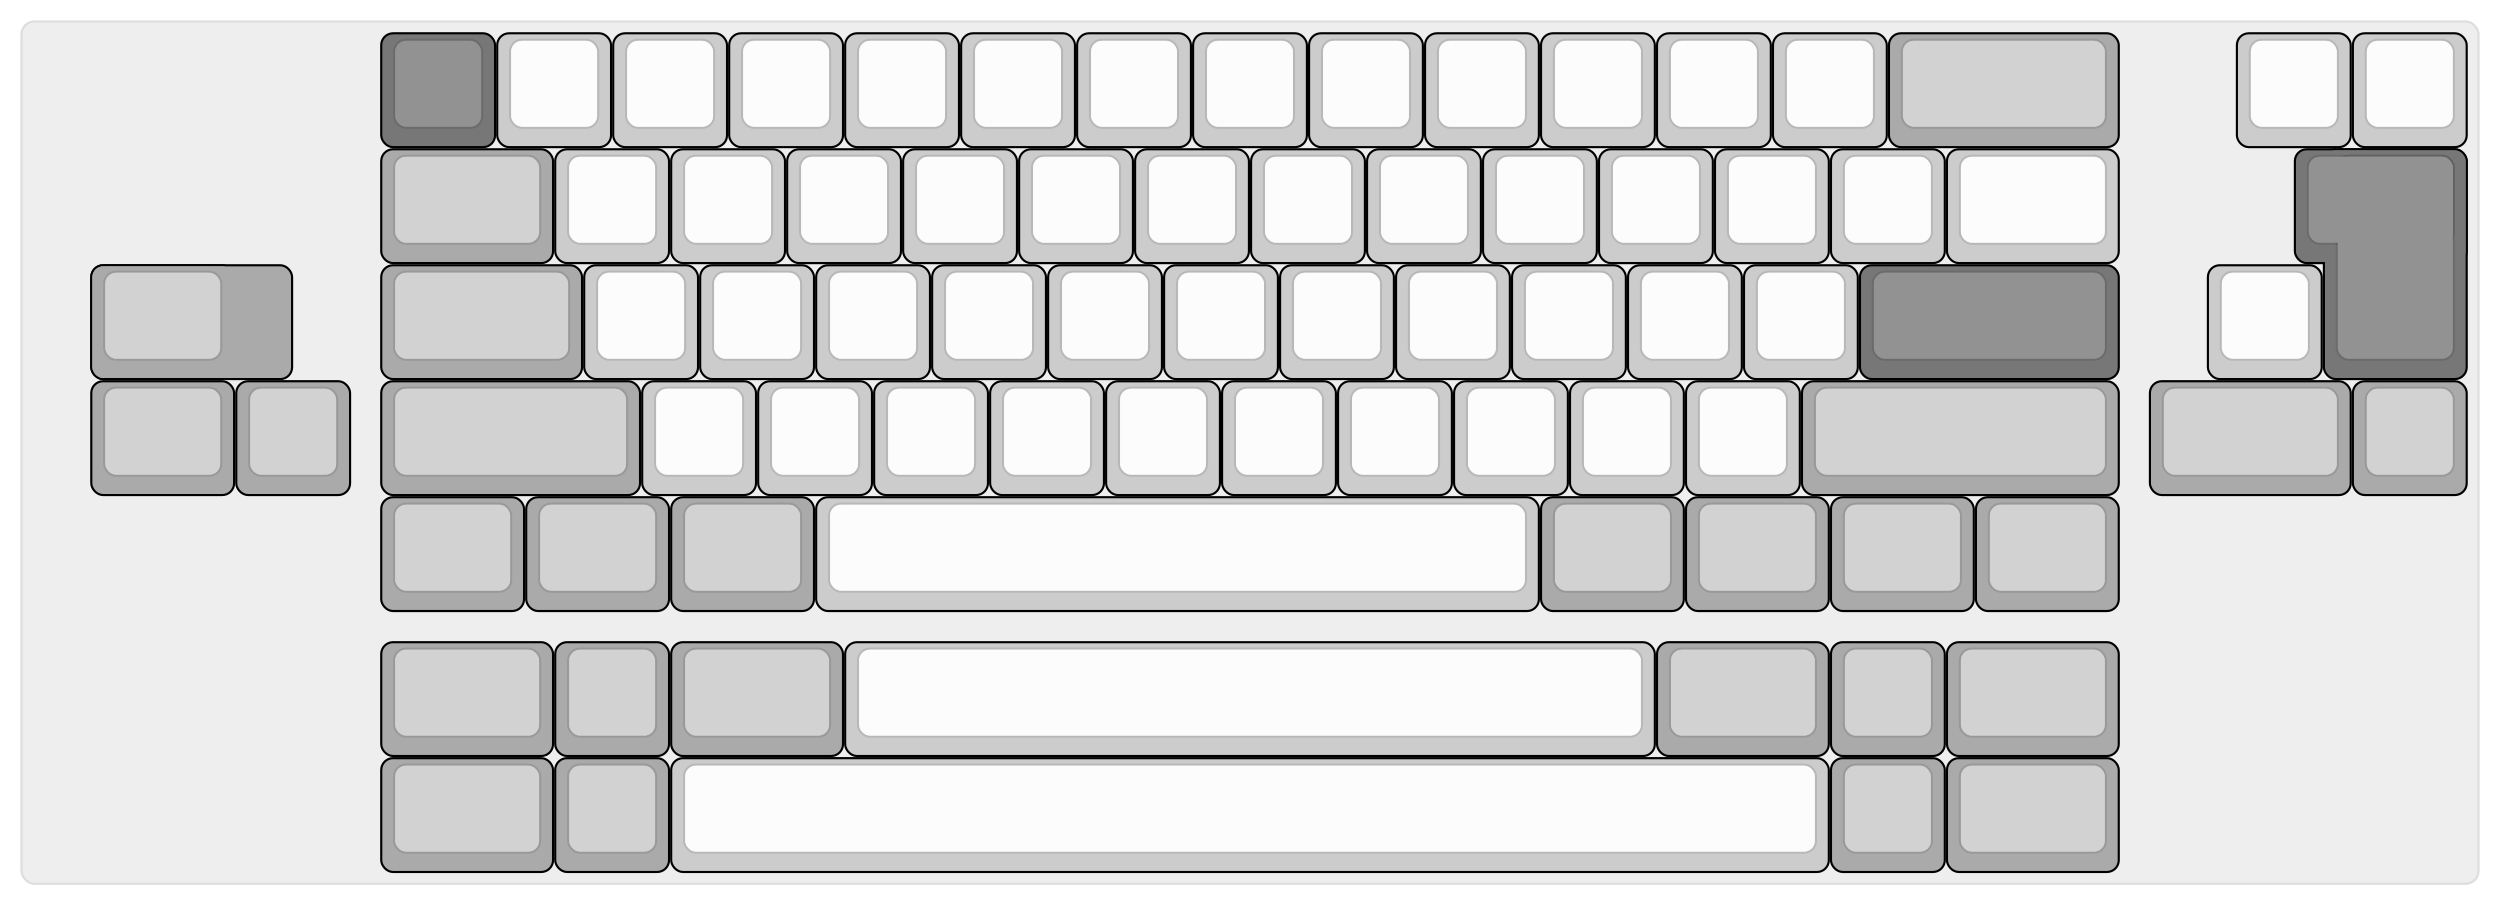
  <svg width='1164px'
       height='421.5px'
       viewBox='0 0 1164 421.5'
       xmlns='http://www.w3.org/2000/svg'
       xmlns:xlink="http://www.w3.org/1999/xlink">

    <style type='text/css'>
    .keycap .border { stroke: black; stroke-width: 2; }
    .keycap .inner.border { stroke: rgba(0,0,0,.1); }
    </style>
    <defs>
      <linearGradient id="DCS">
        <stop offset="0%" stop-color="black" stop-opacity="0"/>
        <stop offset="40%" stop-color="black" stop-opacity="0.1"/>
        <stop offset="60%" stop-color="black" stop-opacity="0.1"/>
        <stop offset="100%" stop-color="black" stop-opacity="0"/>
      </linearGradient>
      <linearGradient id="SPACE" x1="0%" x2="0%" y1="0%" y2="100%">
        <stop offset="0%" stop-color="black" stop-opacity="0.1"/>
        <stop offset="20%" stop-color="black" stop-opacity="0.0"/>
        <stop offset="40%" stop-color="black" stop-opacity="0.0"/>
        <stop offset="100%" stop-color="black" stop-opacity="0.1"/>
      </linearGradient>
      <radialGradient id="DSA">
        <stop offset="0%" stop-color="black" stop-opacity="0.1"/>
        <stop offset="10%" stop-color="black" stop-opacity="0.1"/>
        <stop offset="100%" stop-color="black" stop-opacity="0"/>
      </radialGradient>
      <radialGradient id="SA" xlink:href="#DSA" />
    </defs>

    <g transform='translate(10,10)'>
      <rect width="1144" height="401.5"
            stroke="#ddd" stroke-width="1" fill="#eeeeee" rx="6"/>
      <g transform='translate(5,5)'>
        
  <g class='  keycap'
  >

  
    <!-- Outer Border -->
    <rect x="163" y="1"
          width="52" height="52"
          rx="5" fill="#777777" class="outer border"/>
    
    <!-- Outer Fill -->
    <rect x="163" y="1"
          width="52" height="52"
          rx="5" fill="#777777"/>
    

    
      <!-- Inner Border -->
      <rect x="169" y="4"
            width="40" height="40"
            rx="5" fill="#929292" class="inner border"/>
      
      <!-- Inner Fill -->
      <rect x="169" y="4"
            width="40" height="40"
            rx="5" fill="#929292"/>
      
      

     
   
  </g>

  <g class='  keycap'
  >

  
    <!-- Outer Border -->
    <rect x="217" y="1"
          width="52" height="52"
          rx="5" fill="#cccccc" class="outer border"/>
    
    <!-- Outer Fill -->
    <rect x="217" y="1"
          width="52" height="52"
          rx="5" fill="#cccccc"/>
    

    
      <!-- Inner Border -->
      <rect x="223" y="4"
            width="40" height="40"
            rx="5" fill="#fcfcfc" class="inner border"/>
      
      <!-- Inner Fill -->
      <rect x="223" y="4"
            width="40" height="40"
            rx="5" fill="#fcfcfc"/>
      
      

     
   
  </g>

  <g class='  keycap'
  >

  
    <!-- Outer Border -->
    <rect x="271" y="1"
          width="52" height="52"
          rx="5" fill="#cccccc" class="outer border"/>
    
    <!-- Outer Fill -->
    <rect x="271" y="1"
          width="52" height="52"
          rx="5" fill="#cccccc"/>
    

    
      <!-- Inner Border -->
      <rect x="277" y="4"
            width="40" height="40"
            rx="5" fill="#fcfcfc" class="inner border"/>
      
      <!-- Inner Fill -->
      <rect x="277" y="4"
            width="40" height="40"
            rx="5" fill="#fcfcfc"/>
      
      

     
   
  </g>

  <g class='  keycap'
  >

  
    <!-- Outer Border -->
    <rect x="325" y="1"
          width="52" height="52"
          rx="5" fill="#cccccc" class="outer border"/>
    
    <!-- Outer Fill -->
    <rect x="325" y="1"
          width="52" height="52"
          rx="5" fill="#cccccc"/>
    

    
      <!-- Inner Border -->
      <rect x="331" y="4"
            width="40" height="40"
            rx="5" fill="#fcfcfc" class="inner border"/>
      
      <!-- Inner Fill -->
      <rect x="331" y="4"
            width="40" height="40"
            rx="5" fill="#fcfcfc"/>
      
      

     
   
  </g>

  <g class='  keycap'
  >

  
    <!-- Outer Border -->
    <rect x="379" y="1"
          width="52" height="52"
          rx="5" fill="#cccccc" class="outer border"/>
    
    <!-- Outer Fill -->
    <rect x="379" y="1"
          width="52" height="52"
          rx="5" fill="#cccccc"/>
    

    
      <!-- Inner Border -->
      <rect x="385" y="4"
            width="40" height="40"
            rx="5" fill="#fcfcfc" class="inner border"/>
      
      <!-- Inner Fill -->
      <rect x="385" y="4"
            width="40" height="40"
            rx="5" fill="#fcfcfc"/>
      
      

     
   
  </g>

  <g class='  keycap'
  >

  
    <!-- Outer Border -->
    <rect x="433" y="1"
          width="52" height="52"
          rx="5" fill="#cccccc" class="outer border"/>
    
    <!-- Outer Fill -->
    <rect x="433" y="1"
          width="52" height="52"
          rx="5" fill="#cccccc"/>
    

    
      <!-- Inner Border -->
      <rect x="439" y="4"
            width="40" height="40"
            rx="5" fill="#fcfcfc" class="inner border"/>
      
      <!-- Inner Fill -->
      <rect x="439" y="4"
            width="40" height="40"
            rx="5" fill="#fcfcfc"/>
      
      

     
   
  </g>

  <g class='  keycap'
  >

  
    <!-- Outer Border -->
    <rect x="487" y="1"
          width="52" height="52"
          rx="5" fill="#cccccc" class="outer border"/>
    
    <!-- Outer Fill -->
    <rect x="487" y="1"
          width="52" height="52"
          rx="5" fill="#cccccc"/>
    

    
      <!-- Inner Border -->
      <rect x="493" y="4"
            width="40" height="40"
            rx="5" fill="#fcfcfc" class="inner border"/>
      
      <!-- Inner Fill -->
      <rect x="493" y="4"
            width="40" height="40"
            rx="5" fill="#fcfcfc"/>
      
      

     
   
  </g>

  <g class='  keycap'
  >

  
    <!-- Outer Border -->
    <rect x="541" y="1"
          width="52" height="52"
          rx="5" fill="#cccccc" class="outer border"/>
    
    <!-- Outer Fill -->
    <rect x="541" y="1"
          width="52" height="52"
          rx="5" fill="#cccccc"/>
    

    
      <!-- Inner Border -->
      <rect x="547" y="4"
            width="40" height="40"
            rx="5" fill="#fcfcfc" class="inner border"/>
      
      <!-- Inner Fill -->
      <rect x="547" y="4"
            width="40" height="40"
            rx="5" fill="#fcfcfc"/>
      
      

     
   
  </g>

  <g class='  keycap'
  >

  
    <!-- Outer Border -->
    <rect x="595" y="1"
          width="52" height="52"
          rx="5" fill="#cccccc" class="outer border"/>
    
    <!-- Outer Fill -->
    <rect x="595" y="1"
          width="52" height="52"
          rx="5" fill="#cccccc"/>
    

    
      <!-- Inner Border -->
      <rect x="601" y="4"
            width="40" height="40"
            rx="5" fill="#fcfcfc" class="inner border"/>
      
      <!-- Inner Fill -->
      <rect x="601" y="4"
            width="40" height="40"
            rx="5" fill="#fcfcfc"/>
      
      

     
   
  </g>

  <g class='  keycap'
  >

  
    <!-- Outer Border -->
    <rect x="649" y="1"
          width="52" height="52"
          rx="5" fill="#cccccc" class="outer border"/>
    
    <!-- Outer Fill -->
    <rect x="649" y="1"
          width="52" height="52"
          rx="5" fill="#cccccc"/>
    

    
      <!-- Inner Border -->
      <rect x="655" y="4"
            width="40" height="40"
            rx="5" fill="#fcfcfc" class="inner border"/>
      
      <!-- Inner Fill -->
      <rect x="655" y="4"
            width="40" height="40"
            rx="5" fill="#fcfcfc"/>
      
      

     
   
  </g>

  <g class='  keycap'
  >

  
    <!-- Outer Border -->
    <rect x="703" y="1"
          width="52" height="52"
          rx="5" fill="#cccccc" class="outer border"/>
    
    <!-- Outer Fill -->
    <rect x="703" y="1"
          width="52" height="52"
          rx="5" fill="#cccccc"/>
    

    
      <!-- Inner Border -->
      <rect x="709" y="4"
            width="40" height="40"
            rx="5" fill="#fcfcfc" class="inner border"/>
      
      <!-- Inner Fill -->
      <rect x="709" y="4"
            width="40" height="40"
            rx="5" fill="#fcfcfc"/>
      
      

     
   
  </g>

  <g class='  keycap'
  >

  
    <!-- Outer Border -->
    <rect x="757" y="1"
          width="52" height="52"
          rx="5" fill="#cccccc" class="outer border"/>
    
    <!-- Outer Fill -->
    <rect x="757" y="1"
          width="52" height="52"
          rx="5" fill="#cccccc"/>
    

    
      <!-- Inner Border -->
      <rect x="763" y="4"
            width="40" height="40"
            rx="5" fill="#fcfcfc" class="inner border"/>
      
      <!-- Inner Fill -->
      <rect x="763" y="4"
            width="40" height="40"
            rx="5" fill="#fcfcfc"/>
      
      

     
   
  </g>

  <g class='  keycap'
  >

  
    <!-- Outer Border -->
    <rect x="811" y="1"
          width="52" height="52"
          rx="5" fill="#cccccc" class="outer border"/>
    
    <!-- Outer Fill -->
    <rect x="811" y="1"
          width="52" height="52"
          rx="5" fill="#cccccc"/>
    

    
      <!-- Inner Border -->
      <rect x="817" y="4"
            width="40" height="40"
            rx="5" fill="#fcfcfc" class="inner border"/>
      
      <!-- Inner Fill -->
      <rect x="817" y="4"
            width="40" height="40"
            rx="5" fill="#fcfcfc"/>
      
      

     
   
  </g>

  <g class='  keycap'
  >

  
    <!-- Outer Border -->
    <rect x="865" y="1"
          width="106" height="52"
          rx="5" fill="#aaaaaa" class="outer border"/>
    
    <!-- Outer Fill -->
    <rect x="865" y="1"
          width="106" height="52"
          rx="5" fill="#aaaaaa"/>
    

    
      <!-- Inner Border -->
      <rect x="871" y="4"
            width="94" height="40"
            rx="5" fill="#d2d2d2" class="inner border"/>
      
      <!-- Inner Fill -->
      <rect x="871" y="4"
            width="94" height="40"
            rx="5" fill="#d2d2d2"/>
      
      

     
   
  </g>

  <g class='  keycap'
  >

  
    <!-- Outer Border -->
    <rect x="1027" y="1"
          width="52" height="52"
          rx="5" fill="#cccccc" class="outer border"/>
    
    <!-- Outer Fill -->
    <rect x="1027" y="1"
          width="52" height="52"
          rx="5" fill="#cccccc"/>
    

    
      <!-- Inner Border -->
      <rect x="1033" y="4"
            width="40" height="40"
            rx="5" fill="#fcfcfc" class="inner border"/>
      
      <!-- Inner Fill -->
      <rect x="1033" y="4"
            width="40" height="40"
            rx="5" fill="#fcfcfc"/>
      
      

     
   
  </g>

  <g class='  keycap'
  >

  
    <!-- Outer Border -->
    <rect x="1081" y="1"
          width="52" height="52"
          rx="5" fill="#cccccc" class="outer border"/>
    
    <!-- Outer Fill -->
    <rect x="1081" y="1"
          width="52" height="52"
          rx="5" fill="#cccccc"/>
    

    
      <!-- Inner Border -->
      <rect x="1087" y="4"
            width="40" height="40"
            rx="5" fill="#fcfcfc" class="inner border"/>
      
      <!-- Inner Fill -->
      <rect x="1087" y="4"
            width="40" height="40"
            rx="5" fill="#fcfcfc"/>
      
      

     
   
  </g>

  <g class='  keycap'
  >

  
    <!-- Outer Border -->
    <rect x="163" y="55"
          width="79" height="52"
          rx="5" fill="#aaaaaa" class="outer border"/>
    
    <!-- Outer Fill -->
    <rect x="163" y="55"
          width="79" height="52"
          rx="5" fill="#aaaaaa"/>
    

    
      <!-- Inner Border -->
      <rect x="169" y="58"
            width="67" height="40"
            rx="5" fill="#d2d2d2" class="inner border"/>
      
      <!-- Inner Fill -->
      <rect x="169" y="58"
            width="67" height="40"
            rx="5" fill="#d2d2d2"/>
      
      

     
   
  </g>

  <g class='  keycap'
  >

  
    <!-- Outer Border -->
    <rect x="244" y="55"
          width="52" height="52"
          rx="5" fill="#cccccc" class="outer border"/>
    
    <!-- Outer Fill -->
    <rect x="244" y="55"
          width="52" height="52"
          rx="5" fill="#cccccc"/>
    

    
      <!-- Inner Border -->
      <rect x="250" y="58"
            width="40" height="40"
            rx="5" fill="#fcfcfc" class="inner border"/>
      
      <!-- Inner Fill -->
      <rect x="250" y="58"
            width="40" height="40"
            rx="5" fill="#fcfcfc"/>
      
      

     
   
  </g>

  <g class='  keycap'
  >

  
    <!-- Outer Border -->
    <rect x="298" y="55"
          width="52" height="52"
          rx="5" fill="#cccccc" class="outer border"/>
    
    <!-- Outer Fill -->
    <rect x="298" y="55"
          width="52" height="52"
          rx="5" fill="#cccccc"/>
    

    
      <!-- Inner Border -->
      <rect x="304" y="58"
            width="40" height="40"
            rx="5" fill="#fcfcfc" class="inner border"/>
      
      <!-- Inner Fill -->
      <rect x="304" y="58"
            width="40" height="40"
            rx="5" fill="#fcfcfc"/>
      
      

     
   
  </g>

  <g class='  keycap'
  >

  
    <!-- Outer Border -->
    <rect x="352" y="55"
          width="52" height="52"
          rx="5" fill="#cccccc" class="outer border"/>
    
    <!-- Outer Fill -->
    <rect x="352" y="55"
          width="52" height="52"
          rx="5" fill="#cccccc"/>
    

    
      <!-- Inner Border -->
      <rect x="358" y="58"
            width="40" height="40"
            rx="5" fill="#fcfcfc" class="inner border"/>
      
      <!-- Inner Fill -->
      <rect x="358" y="58"
            width="40" height="40"
            rx="5" fill="#fcfcfc"/>
      
      

     
   
  </g>

  <g class='  keycap'
  >

  
    <!-- Outer Border -->
    <rect x="406" y="55"
          width="52" height="52"
          rx="5" fill="#cccccc" class="outer border"/>
    
    <!-- Outer Fill -->
    <rect x="406" y="55"
          width="52" height="52"
          rx="5" fill="#cccccc"/>
    

    
      <!-- Inner Border -->
      <rect x="412" y="58"
            width="40" height="40"
            rx="5" fill="#fcfcfc" class="inner border"/>
      
      <!-- Inner Fill -->
      <rect x="412" y="58"
            width="40" height="40"
            rx="5" fill="#fcfcfc"/>
      
      

     
   
  </g>

  <g class='  keycap'
  >

  
    <!-- Outer Border -->
    <rect x="460" y="55"
          width="52" height="52"
          rx="5" fill="#cccccc" class="outer border"/>
    
    <!-- Outer Fill -->
    <rect x="460" y="55"
          width="52" height="52"
          rx="5" fill="#cccccc"/>
    

    
      <!-- Inner Border -->
      <rect x="466" y="58"
            width="40" height="40"
            rx="5" fill="#fcfcfc" class="inner border"/>
      
      <!-- Inner Fill -->
      <rect x="466" y="58"
            width="40" height="40"
            rx="5" fill="#fcfcfc"/>
      
      

     
   
  </g>

  <g class='  keycap'
  >

  
    <!-- Outer Border -->
    <rect x="514" y="55"
          width="52" height="52"
          rx="5" fill="#cccccc" class="outer border"/>
    
    <!-- Outer Fill -->
    <rect x="514" y="55"
          width="52" height="52"
          rx="5" fill="#cccccc"/>
    

    
      <!-- Inner Border -->
      <rect x="520" y="58"
            width="40" height="40"
            rx="5" fill="#fcfcfc" class="inner border"/>
      
      <!-- Inner Fill -->
      <rect x="520" y="58"
            width="40" height="40"
            rx="5" fill="#fcfcfc"/>
      
      

     
   
  </g>

  <g class='  keycap'
  >

  
    <!-- Outer Border -->
    <rect x="568" y="55"
          width="52" height="52"
          rx="5" fill="#cccccc" class="outer border"/>
    
    <!-- Outer Fill -->
    <rect x="568" y="55"
          width="52" height="52"
          rx="5" fill="#cccccc"/>
    

    
      <!-- Inner Border -->
      <rect x="574" y="58"
            width="40" height="40"
            rx="5" fill="#fcfcfc" class="inner border"/>
      
      <!-- Inner Fill -->
      <rect x="574" y="58"
            width="40" height="40"
            rx="5" fill="#fcfcfc"/>
      
      

     
   
  </g>

  <g class='  keycap'
  >

  
    <!-- Outer Border -->
    <rect x="622" y="55"
          width="52" height="52"
          rx="5" fill="#cccccc" class="outer border"/>
    
    <!-- Outer Fill -->
    <rect x="622" y="55"
          width="52" height="52"
          rx="5" fill="#cccccc"/>
    

    
      <!-- Inner Border -->
      <rect x="628" y="58"
            width="40" height="40"
            rx="5" fill="#fcfcfc" class="inner border"/>
      
      <!-- Inner Fill -->
      <rect x="628" y="58"
            width="40" height="40"
            rx="5" fill="#fcfcfc"/>
      
      

     
   
  </g>

  <g class='  keycap'
  >

  
    <!-- Outer Border -->
    <rect x="676" y="55"
          width="52" height="52"
          rx="5" fill="#cccccc" class="outer border"/>
    
    <!-- Outer Fill -->
    <rect x="676" y="55"
          width="52" height="52"
          rx="5" fill="#cccccc"/>
    

    
      <!-- Inner Border -->
      <rect x="682" y="58"
            width="40" height="40"
            rx="5" fill="#fcfcfc" class="inner border"/>
      
      <!-- Inner Fill -->
      <rect x="682" y="58"
            width="40" height="40"
            rx="5" fill="#fcfcfc"/>
      
      

     
   
  </g>

  <g class='  keycap'
  >

  
    <!-- Outer Border -->
    <rect x="730" y="55"
          width="52" height="52"
          rx="5" fill="#cccccc" class="outer border"/>
    
    <!-- Outer Fill -->
    <rect x="730" y="55"
          width="52" height="52"
          rx="5" fill="#cccccc"/>
    

    
      <!-- Inner Border -->
      <rect x="736" y="58"
            width="40" height="40"
            rx="5" fill="#fcfcfc" class="inner border"/>
      
      <!-- Inner Fill -->
      <rect x="736" y="58"
            width="40" height="40"
            rx="5" fill="#fcfcfc"/>
      
      

     
   
  </g>

  <g class='  keycap'
  >

  
    <!-- Outer Border -->
    <rect x="784" y="55"
          width="52" height="52"
          rx="5" fill="#cccccc" class="outer border"/>
    
    <!-- Outer Fill -->
    <rect x="784" y="55"
          width="52" height="52"
          rx="5" fill="#cccccc"/>
    

    
      <!-- Inner Border -->
      <rect x="790" y="58"
            width="40" height="40"
            rx="5" fill="#fcfcfc" class="inner border"/>
      
      <!-- Inner Fill -->
      <rect x="790" y="58"
            width="40" height="40"
            rx="5" fill="#fcfcfc"/>
      
      

     
   
  </g>

  <g class='  keycap'
  >

  
    <!-- Outer Border -->
    <rect x="838" y="55"
          width="52" height="52"
          rx="5" fill="#cccccc" class="outer border"/>
    
    <!-- Outer Fill -->
    <rect x="838" y="55"
          width="52" height="52"
          rx="5" fill="#cccccc"/>
    

    
      <!-- Inner Border -->
      <rect x="844" y="58"
            width="40" height="40"
            rx="5" fill="#fcfcfc" class="inner border"/>
      
      <!-- Inner Fill -->
      <rect x="844" y="58"
            width="40" height="40"
            rx="5" fill="#fcfcfc"/>
      
      

     
   
  </g>

  <g class='  keycap'
  >

  
    <!-- Outer Border -->
    <rect x="892" y="55"
          width="79" height="52"
          rx="5" fill="#cccccc" class="outer border"/>
    
    <!-- Outer Fill -->
    <rect x="892" y="55"
          width="79" height="52"
          rx="5" fill="#cccccc"/>
    

    
      <!-- Inner Border -->
      <rect x="898" y="58"
            width="67" height="40"
            rx="5" fill="#fcfcfc" class="inner border"/>
      
      <!-- Inner Fill -->
      <rect x="898" y="58"
            width="67" height="40"
            rx="5" fill="#fcfcfc"/>
      
      

     
   
  </g>

  <g class='  keycap'
  >

  
    <!-- Outer Border -->
    <rect x="1067.5" y="55"
          width="65.5" height="106"
          rx="5" fill="#777777" class="outer border"/>
    
      <rect x="1054" y="55"
            width="79" height="52"
            rx="5" fill="#777777" class="outer border"/>
    
    <!-- Outer Fill -->
    <rect x="1067.5" y="55"
          width="65.5" height="106"
          rx="5" fill="#777777"/>
    
      <rect x="1054" y="55"
            width="79" height="52"
            rx="5" fill="#777777"/>
    

    
      <!-- Inner Border -->
      <rect x="1073.5" y="58"
            width="53.5" height="94"
            rx="5" fill="#929292" class="inner border"/>
      
        <rect x="1060" y="58"
              width="67" height="40"
              rx="5" fill="#929292" class="inner border"/>
      
      <!-- Inner Fill -->
      <rect x="1073.5" y="58"
            width="53.5" height="94"
            rx="5" fill="#929292"/>
      
        <rect x="1060" y="58"
              width="67" height="40"
              rx="5" fill="#929292"/>
      
      

     
   
  </g>

  <g class='  keycap'
  >

  
    <!-- Outer Border -->
    <rect x="28" y="109"
          width="65.5" height="52"
          rx="5" fill="#aaaaaa" class="outer border"/>
    
      <rect x="28" y="109"
            width="92.5" height="52"
            rx="5" fill="#aaaaaa" class="outer border"/>
    
    <!-- Outer Fill -->
    <rect x="28" y="109"
          width="65.5" height="52"
          rx="5" fill="#aaaaaa"/>
    
      <rect x="28" y="109"
            width="92.5" height="52"
            rx="5" fill="#aaaaaa"/>
    

    
      <!-- Inner Border -->
      <rect x="34" y="112"
            width="53.5" height="40"
            rx="5" fill="#d2d2d2" class="inner border"/>
      
      <!-- Inner Fill -->
      <rect x="34" y="112"
            width="53.5" height="40"
            rx="5" fill="#d2d2d2"/>
      
      

     
   
  </g>

  <g class='  keycap'
  >

  
    <!-- Outer Border -->
    <rect x="163" y="109"
          width="92.5" height="52"
          rx="5" fill="#aaaaaa" class="outer border"/>
    
    <!-- Outer Fill -->
    <rect x="163" y="109"
          width="92.5" height="52"
          rx="5" fill="#aaaaaa"/>
    

    
      <!-- Inner Border -->
      <rect x="169" y="112"
            width="80.5" height="40"
            rx="5" fill="#d2d2d2" class="inner border"/>
      
      <!-- Inner Fill -->
      <rect x="169" y="112"
            width="80.5" height="40"
            rx="5" fill="#d2d2d2"/>
      
      

     
   
  </g>

  <g class='  keycap'
  >

  
    <!-- Outer Border -->
    <rect x="257.5" y="109"
          width="52" height="52"
          rx="5" fill="#cccccc" class="outer border"/>
    
    <!-- Outer Fill -->
    <rect x="257.5" y="109"
          width="52" height="52"
          rx="5" fill="#cccccc"/>
    

    
      <!-- Inner Border -->
      <rect x="263.5" y="112"
            width="40" height="40"
            rx="5" fill="#fcfcfc" class="inner border"/>
      
      <!-- Inner Fill -->
      <rect x="263.5" y="112"
            width="40" height="40"
            rx="5" fill="#fcfcfc"/>
      
      

     
   
  </g>

  <g class='  keycap'
  >

  
    <!-- Outer Border -->
    <rect x="311.5" y="109"
          width="52" height="52"
          rx="5" fill="#cccccc" class="outer border"/>
    
    <!-- Outer Fill -->
    <rect x="311.5" y="109"
          width="52" height="52"
          rx="5" fill="#cccccc"/>
    

    
      <!-- Inner Border -->
      <rect x="317.5" y="112"
            width="40" height="40"
            rx="5" fill="#fcfcfc" class="inner border"/>
      
      <!-- Inner Fill -->
      <rect x="317.5" y="112"
            width="40" height="40"
            rx="5" fill="#fcfcfc"/>
      
      

     
   
  </g>

  <g class='  keycap'
  >

  
    <!-- Outer Border -->
    <rect x="365.5" y="109"
          width="52" height="52"
          rx="5" fill="#cccccc" class="outer border"/>
    
    <!-- Outer Fill -->
    <rect x="365.5" y="109"
          width="52" height="52"
          rx="5" fill="#cccccc"/>
    

    
      <!-- Inner Border -->
      <rect x="371.5" y="112"
            width="40" height="40"
            rx="5" fill="#fcfcfc" class="inner border"/>
      
      <!-- Inner Fill -->
      <rect x="371.5" y="112"
            width="40" height="40"
            rx="5" fill="#fcfcfc"/>
      
      

     
   
  </g>

  <g class='  keycap'
  >

  
    <!-- Outer Border -->
    <rect x="419.5" y="109"
          width="52" height="52"
          rx="5" fill="#cccccc" class="outer border"/>
    
    <!-- Outer Fill -->
    <rect x="419.5" y="109"
          width="52" height="52"
          rx="5" fill="#cccccc"/>
    

    
      <!-- Inner Border -->
      <rect x="425.5" y="112"
            width="40" height="40"
            rx="5" fill="#fcfcfc" class="inner border"/>
      
      <!-- Inner Fill -->
      <rect x="425.5" y="112"
            width="40" height="40"
            rx="5" fill="#fcfcfc"/>
      
      

     
   
  </g>

  <g class='  keycap'
  >

  
    <!-- Outer Border -->
    <rect x="473.5" y="109"
          width="52" height="52"
          rx="5" fill="#cccccc" class="outer border"/>
    
    <!-- Outer Fill -->
    <rect x="473.5" y="109"
          width="52" height="52"
          rx="5" fill="#cccccc"/>
    

    
      <!-- Inner Border -->
      <rect x="479.5" y="112"
            width="40" height="40"
            rx="5" fill="#fcfcfc" class="inner border"/>
      
      <!-- Inner Fill -->
      <rect x="479.5" y="112"
            width="40" height="40"
            rx="5" fill="#fcfcfc"/>
      
      

     
   
  </g>

  <g class='  keycap'
  >

  
    <!-- Outer Border -->
    <rect x="527.5" y="109"
          width="52" height="52"
          rx="5" fill="#cccccc" class="outer border"/>
    
    <!-- Outer Fill -->
    <rect x="527.5" y="109"
          width="52" height="52"
          rx="5" fill="#cccccc"/>
    

    
      <!-- Inner Border -->
      <rect x="533.5" y="112"
            width="40" height="40"
            rx="5" fill="#fcfcfc" class="inner border"/>
      
      <!-- Inner Fill -->
      <rect x="533.5" y="112"
            width="40" height="40"
            rx="5" fill="#fcfcfc"/>
      
      

     
   
  </g>

  <g class='  keycap'
  >

  
    <!-- Outer Border -->
    <rect x="581.5" y="109"
          width="52" height="52"
          rx="5" fill="#cccccc" class="outer border"/>
    
    <!-- Outer Fill -->
    <rect x="581.5" y="109"
          width="52" height="52"
          rx="5" fill="#cccccc"/>
    

    
      <!-- Inner Border -->
      <rect x="587.5" y="112"
            width="40" height="40"
            rx="5" fill="#fcfcfc" class="inner border"/>
      
      <!-- Inner Fill -->
      <rect x="587.5" y="112"
            width="40" height="40"
            rx="5" fill="#fcfcfc"/>
      
      

     
   
  </g>

  <g class='  keycap'
  >

  
    <!-- Outer Border -->
    <rect x="635.5" y="109"
          width="52" height="52"
          rx="5" fill="#cccccc" class="outer border"/>
    
    <!-- Outer Fill -->
    <rect x="635.5" y="109"
          width="52" height="52"
          rx="5" fill="#cccccc"/>
    

    
      <!-- Inner Border -->
      <rect x="641.5" y="112"
            width="40" height="40"
            rx="5" fill="#fcfcfc" class="inner border"/>
      
      <!-- Inner Fill -->
      <rect x="641.5" y="112"
            width="40" height="40"
            rx="5" fill="#fcfcfc"/>
      
      

     
   
  </g>

  <g class='  keycap'
  >

  
    <!-- Outer Border -->
    <rect x="689.5" y="109"
          width="52" height="52"
          rx="5" fill="#cccccc" class="outer border"/>
    
    <!-- Outer Fill -->
    <rect x="689.5" y="109"
          width="52" height="52"
          rx="5" fill="#cccccc"/>
    

    
      <!-- Inner Border -->
      <rect x="695.5" y="112"
            width="40" height="40"
            rx="5" fill="#fcfcfc" class="inner border"/>
      
      <!-- Inner Fill -->
      <rect x="695.5" y="112"
            width="40" height="40"
            rx="5" fill="#fcfcfc"/>
      
      

     
   
  </g>

  <g class='  keycap'
  >

  
    <!-- Outer Border -->
    <rect x="743.5" y="109"
          width="52" height="52"
          rx="5" fill="#cccccc" class="outer border"/>
    
    <!-- Outer Fill -->
    <rect x="743.5" y="109"
          width="52" height="52"
          rx="5" fill="#cccccc"/>
    

    
      <!-- Inner Border -->
      <rect x="749.5" y="112"
            width="40" height="40"
            rx="5" fill="#fcfcfc" class="inner border"/>
      
      <!-- Inner Fill -->
      <rect x="749.5" y="112"
            width="40" height="40"
            rx="5" fill="#fcfcfc"/>
      
      

     
   
  </g>

  <g class='  keycap'
  >

  
    <!-- Outer Border -->
    <rect x="797.5" y="109"
          width="52" height="52"
          rx="5" fill="#cccccc" class="outer border"/>
    
    <!-- Outer Fill -->
    <rect x="797.5" y="109"
          width="52" height="52"
          rx="5" fill="#cccccc"/>
    

    
      <!-- Inner Border -->
      <rect x="803.5" y="112"
            width="40" height="40"
            rx="5" fill="#fcfcfc" class="inner border"/>
      
      <!-- Inner Fill -->
      <rect x="803.5" y="112"
            width="40" height="40"
            rx="5" fill="#fcfcfc"/>
      
      

     
   
  </g>

  <g class='  keycap'
  >

  
    <!-- Outer Border -->
    <rect x="851.5" y="109"
          width="119.5" height="52"
          rx="5" fill="#777777" class="outer border"/>
    
    <!-- Outer Fill -->
    <rect x="851.5" y="109"
          width="119.5" height="52"
          rx="5" fill="#777777"/>
    

    
      <!-- Inner Border -->
      <rect x="857.5" y="112"
            width="107.5" height="40"
            rx="5" fill="#929292" class="inner border"/>
      
      <!-- Inner Fill -->
      <rect x="857.5" y="112"
            width="107.5" height="40"
            rx="5" fill="#929292"/>
      
      

     
   
  </g>

  <g class='  keycap'
  >

  
    <!-- Outer Border -->
    <rect x="1013.5" y="109"
          width="52" height="52"
          rx="5" fill="#cccccc" class="outer border"/>
    
    <!-- Outer Fill -->
    <rect x="1013.5" y="109"
          width="52" height="52"
          rx="5" fill="#cccccc"/>
    

    
      <!-- Inner Border -->
      <rect x="1019.5" y="112"
            width="40" height="40"
            rx="5" fill="#fcfcfc" class="inner border"/>
      
      <!-- Inner Fill -->
      <rect x="1019.5" y="112"
            width="40" height="40"
            rx="5" fill="#fcfcfc"/>
      
      

     
   
  </g>

  <g class='  keycap'
  >

  
    <!-- Outer Border -->
    <rect x="28" y="163"
          width="65.5" height="52"
          rx="5" fill="#aaaaaa" class="outer border"/>
    
    <!-- Outer Fill -->
    <rect x="28" y="163"
          width="65.5" height="52"
          rx="5" fill="#aaaaaa"/>
    

    
      <!-- Inner Border -->
      <rect x="34" y="166"
            width="53.5" height="40"
            rx="5" fill="#d2d2d2" class="inner border"/>
      
      <!-- Inner Fill -->
      <rect x="34" y="166"
            width="53.5" height="40"
            rx="5" fill="#d2d2d2"/>
      
      

     
   
  </g>

  <g class='  keycap'
  >

  
    <!-- Outer Border -->
    <rect x="95.5" y="163"
          width="52" height="52"
          rx="5" fill="#aaaaaa" class="outer border"/>
    
    <!-- Outer Fill -->
    <rect x="95.5" y="163"
          width="52" height="52"
          rx="5" fill="#aaaaaa"/>
    

    
      <!-- Inner Border -->
      <rect x="101.5" y="166"
            width="40" height="40"
            rx="5" fill="#d2d2d2" class="inner border"/>
      
      <!-- Inner Fill -->
      <rect x="101.5" y="166"
            width="40" height="40"
            rx="5" fill="#d2d2d2"/>
      
      

     
   
  </g>

  <g class='  keycap'
  >

  
    <!-- Outer Border -->
    <rect x="163" y="163"
          width="119.5" height="52"
          rx="5" fill="#aaaaaa" class="outer border"/>
    
    <!-- Outer Fill -->
    <rect x="163" y="163"
          width="119.5" height="52"
          rx="5" fill="#aaaaaa"/>
    

    
      <!-- Inner Border -->
      <rect x="169" y="166"
            width="107.5" height="40"
            rx="5" fill="#d2d2d2" class="inner border"/>
      
      <!-- Inner Fill -->
      <rect x="169" y="166"
            width="107.5" height="40"
            rx="5" fill="#d2d2d2"/>
      
      

     
   
  </g>

  <g class='  keycap'
  >

  
    <!-- Outer Border -->
    <rect x="284.5" y="163"
          width="52" height="52"
          rx="5" fill="#cccccc" class="outer border"/>
    
    <!-- Outer Fill -->
    <rect x="284.5" y="163"
          width="52" height="52"
          rx="5" fill="#cccccc"/>
    

    
      <!-- Inner Border -->
      <rect x="290.5" y="166"
            width="40" height="40"
            rx="5" fill="#fcfcfc" class="inner border"/>
      
      <!-- Inner Fill -->
      <rect x="290.5" y="166"
            width="40" height="40"
            rx="5" fill="#fcfcfc"/>
      
      

     
   
  </g>

  <g class='  keycap'
  >

  
    <!-- Outer Border -->
    <rect x="338.5" y="163"
          width="52" height="52"
          rx="5" fill="#cccccc" class="outer border"/>
    
    <!-- Outer Fill -->
    <rect x="338.5" y="163"
          width="52" height="52"
          rx="5" fill="#cccccc"/>
    

    
      <!-- Inner Border -->
      <rect x="344.5" y="166"
            width="40" height="40"
            rx="5" fill="#fcfcfc" class="inner border"/>
      
      <!-- Inner Fill -->
      <rect x="344.5" y="166"
            width="40" height="40"
            rx="5" fill="#fcfcfc"/>
      
      

     
   
  </g>

  <g class='  keycap'
  >

  
    <!-- Outer Border -->
    <rect x="392.5" y="163"
          width="52" height="52"
          rx="5" fill="#cccccc" class="outer border"/>
    
    <!-- Outer Fill -->
    <rect x="392.5" y="163"
          width="52" height="52"
          rx="5" fill="#cccccc"/>
    

    
      <!-- Inner Border -->
      <rect x="398.5" y="166"
            width="40" height="40"
            rx="5" fill="#fcfcfc" class="inner border"/>
      
      <!-- Inner Fill -->
      <rect x="398.5" y="166"
            width="40" height="40"
            rx="5" fill="#fcfcfc"/>
      
      

     
   
  </g>

  <g class='  keycap'
  >

  
    <!-- Outer Border -->
    <rect x="446.5" y="163"
          width="52" height="52"
          rx="5" fill="#cccccc" class="outer border"/>
    
    <!-- Outer Fill -->
    <rect x="446.5" y="163"
          width="52" height="52"
          rx="5" fill="#cccccc"/>
    

    
      <!-- Inner Border -->
      <rect x="452.5" y="166"
            width="40" height="40"
            rx="5" fill="#fcfcfc" class="inner border"/>
      
      <!-- Inner Fill -->
      <rect x="452.5" y="166"
            width="40" height="40"
            rx="5" fill="#fcfcfc"/>
      
      

     
   
  </g>

  <g class='  keycap'
  >

  
    <!-- Outer Border -->
    <rect x="500.5" y="163"
          width="52" height="52"
          rx="5" fill="#cccccc" class="outer border"/>
    
    <!-- Outer Fill -->
    <rect x="500.5" y="163"
          width="52" height="52"
          rx="5" fill="#cccccc"/>
    

    
      <!-- Inner Border -->
      <rect x="506.5" y="166"
            width="40" height="40"
            rx="5" fill="#fcfcfc" class="inner border"/>
      
      <!-- Inner Fill -->
      <rect x="506.5" y="166"
            width="40" height="40"
            rx="5" fill="#fcfcfc"/>
      
      

     
   
  </g>

  <g class='  keycap'
  >

  
    <!-- Outer Border -->
    <rect x="554.5" y="163"
          width="52" height="52"
          rx="5" fill="#cccccc" class="outer border"/>
    
    <!-- Outer Fill -->
    <rect x="554.5" y="163"
          width="52" height="52"
          rx="5" fill="#cccccc"/>
    

    
      <!-- Inner Border -->
      <rect x="560.5" y="166"
            width="40" height="40"
            rx="5" fill="#fcfcfc" class="inner border"/>
      
      <!-- Inner Fill -->
      <rect x="560.5" y="166"
            width="40" height="40"
            rx="5" fill="#fcfcfc"/>
      
      

     
   
  </g>

  <g class='  keycap'
  >

  
    <!-- Outer Border -->
    <rect x="608.5" y="163"
          width="52" height="52"
          rx="5" fill="#cccccc" class="outer border"/>
    
    <!-- Outer Fill -->
    <rect x="608.5" y="163"
          width="52" height="52"
          rx="5" fill="#cccccc"/>
    

    
      <!-- Inner Border -->
      <rect x="614.5" y="166"
            width="40" height="40"
            rx="5" fill="#fcfcfc" class="inner border"/>
      
      <!-- Inner Fill -->
      <rect x="614.5" y="166"
            width="40" height="40"
            rx="5" fill="#fcfcfc"/>
      
      

     
   
  </g>

  <g class='  keycap'
  >

  
    <!-- Outer Border -->
    <rect x="662.5" y="163"
          width="52" height="52"
          rx="5" fill="#cccccc" class="outer border"/>
    
    <!-- Outer Fill -->
    <rect x="662.5" y="163"
          width="52" height="52"
          rx="5" fill="#cccccc"/>
    

    
      <!-- Inner Border -->
      <rect x="668.5" y="166"
            width="40" height="40"
            rx="5" fill="#fcfcfc" class="inner border"/>
      
      <!-- Inner Fill -->
      <rect x="668.5" y="166"
            width="40" height="40"
            rx="5" fill="#fcfcfc"/>
      
      

     
   
  </g>

  <g class='  keycap'
  >

  
    <!-- Outer Border -->
    <rect x="716.5" y="163"
          width="52" height="52"
          rx="5" fill="#cccccc" class="outer border"/>
    
    <!-- Outer Fill -->
    <rect x="716.5" y="163"
          width="52" height="52"
          rx="5" fill="#cccccc"/>
    

    
      <!-- Inner Border -->
      <rect x="722.5" y="166"
            width="40" height="40"
            rx="5" fill="#fcfcfc" class="inner border"/>
      
      <!-- Inner Fill -->
      <rect x="722.5" y="166"
            width="40" height="40"
            rx="5" fill="#fcfcfc"/>
      
      

     
   
  </g>

  <g class='  keycap'
  >

  
    <!-- Outer Border -->
    <rect x="770.5" y="163"
          width="52" height="52"
          rx="5" fill="#cccccc" class="outer border"/>
    
    <!-- Outer Fill -->
    <rect x="770.5" y="163"
          width="52" height="52"
          rx="5" fill="#cccccc"/>
    

    
      <!-- Inner Border -->
      <rect x="776.5" y="166"
            width="40" height="40"
            rx="5" fill="#fcfcfc" class="inner border"/>
      
      <!-- Inner Fill -->
      <rect x="776.5" y="166"
            width="40" height="40"
            rx="5" fill="#fcfcfc"/>
      
      

     
   
  </g>

  <g class='  keycap'
  >

  
    <!-- Outer Border -->
    <rect x="824.5" y="163"
          width="146.5" height="52"
          rx="5" fill="#aaaaaa" class="outer border"/>
    
    <!-- Outer Fill -->
    <rect x="824.5" y="163"
          width="146.5" height="52"
          rx="5" fill="#aaaaaa"/>
    

    
      <!-- Inner Border -->
      <rect x="830.5" y="166"
            width="134.5" height="40"
            rx="5" fill="#d2d2d2" class="inner border"/>
      
      <!-- Inner Fill -->
      <rect x="830.5" y="166"
            width="134.5" height="40"
            rx="5" fill="#d2d2d2"/>
      
      

     
   
  </g>

  <g class='  keycap'
  >

  
    <!-- Outer Border -->
    <rect x="986.5" y="163"
          width="92.5" height="52"
          rx="5" fill="#aaaaaa" class="outer border"/>
    
    <!-- Outer Fill -->
    <rect x="986.5" y="163"
          width="92.5" height="52"
          rx="5" fill="#aaaaaa"/>
    

    
      <!-- Inner Border -->
      <rect x="992.5" y="166"
            width="80.5" height="40"
            rx="5" fill="#d2d2d2" class="inner border"/>
      
      <!-- Inner Fill -->
      <rect x="992.5" y="166"
            width="80.5" height="40"
            rx="5" fill="#d2d2d2"/>
      
      

     
   
  </g>

  <g class='  keycap'
  >

  
    <!-- Outer Border -->
    <rect x="1081" y="163"
          width="52" height="52"
          rx="5" fill="#aaaaaa" class="outer border"/>
    
    <!-- Outer Fill -->
    <rect x="1081" y="163"
          width="52" height="52"
          rx="5" fill="#aaaaaa"/>
    

    
      <!-- Inner Border -->
      <rect x="1087" y="166"
            width="40" height="40"
            rx="5" fill="#d2d2d2" class="inner border"/>
      
      <!-- Inner Fill -->
      <rect x="1087" y="166"
            width="40" height="40"
            rx="5" fill="#d2d2d2"/>
      
      

     
   
  </g>

  <g class='  keycap'
  >

  
    <!-- Outer Border -->
    <rect x="163" y="217"
          width="65.5" height="52"
          rx="5" fill="#aaaaaa" class="outer border"/>
    
    <!-- Outer Fill -->
    <rect x="163" y="217"
          width="65.5" height="52"
          rx="5" fill="#aaaaaa"/>
    

    
      <!-- Inner Border -->
      <rect x="169" y="220"
            width="53.5" height="40"
            rx="5" fill="#d2d2d2" class="inner border"/>
      
      <!-- Inner Fill -->
      <rect x="169" y="220"
            width="53.5" height="40"
            rx="5" fill="#d2d2d2"/>
      
      

     
   
  </g>

  <g class='  keycap'
  >

  
    <!-- Outer Border -->
    <rect x="230.5" y="217"
          width="65.5" height="52"
          rx="5" fill="#aaaaaa" class="outer border"/>
    
    <!-- Outer Fill -->
    <rect x="230.5" y="217"
          width="65.5" height="52"
          rx="5" fill="#aaaaaa"/>
    

    
      <!-- Inner Border -->
      <rect x="236.5" y="220"
            width="53.5" height="40"
            rx="5" fill="#d2d2d2" class="inner border"/>
      
      <!-- Inner Fill -->
      <rect x="236.5" y="220"
            width="53.5" height="40"
            rx="5" fill="#d2d2d2"/>
      
      

     
   
  </g>

  <g class='  keycap'
  >

  
    <!-- Outer Border -->
    <rect x="298" y="217"
          width="65.5" height="52"
          rx="5" fill="#aaaaaa" class="outer border"/>
    
    <!-- Outer Fill -->
    <rect x="298" y="217"
          width="65.5" height="52"
          rx="5" fill="#aaaaaa"/>
    

    
      <!-- Inner Border -->
      <rect x="304" y="220"
            width="53.5" height="40"
            rx="5" fill="#d2d2d2" class="inner border"/>
      
      <!-- Inner Fill -->
      <rect x="304" y="220"
            width="53.5" height="40"
            rx="5" fill="#d2d2d2"/>
      
      

     
   
  </g>

  <g class='  keycap'
  >

  
    <!-- Outer Border -->
    <rect x="365.5" y="217"
          width="335.5" height="52"
          rx="5" fill="#cccccc" class="outer border"/>
    
    <!-- Outer Fill -->
    <rect x="365.5" y="217"
          width="335.5" height="52"
          rx="5" fill="#cccccc"/>
    

    
      <!-- Inner Border -->
      <rect x="371.5" y="220"
            width="323.5" height="40"
            rx="5" fill="#fcfcfc" class="inner border"/>
      
      <!-- Inner Fill -->
      <rect x="371.5" y="220"
            width="323.5" height="40"
            rx="5" fill="#fcfcfc"/>
      
      

     
   
  </g>

  <g class='  keycap'
  >

  
    <!-- Outer Border -->
    <rect x="703" y="217"
          width="65.5" height="52"
          rx="5" fill="#aaaaaa" class="outer border"/>
    
    <!-- Outer Fill -->
    <rect x="703" y="217"
          width="65.5" height="52"
          rx="5" fill="#aaaaaa"/>
    

    
      <!-- Inner Border -->
      <rect x="709" y="220"
            width="53.5" height="40"
            rx="5" fill="#d2d2d2" class="inner border"/>
      
      <!-- Inner Fill -->
      <rect x="709" y="220"
            width="53.5" height="40"
            rx="5" fill="#d2d2d2"/>
      
      

     
   
  </g>

  <g class='  keycap'
  >

  
    <!-- Outer Border -->
    <rect x="770.5" y="217"
          width="65.5" height="52"
          rx="5" fill="#aaaaaa" class="outer border"/>
    
    <!-- Outer Fill -->
    <rect x="770.5" y="217"
          width="65.5" height="52"
          rx="5" fill="#aaaaaa"/>
    

    
      <!-- Inner Border -->
      <rect x="776.5" y="220"
            width="53.5" height="40"
            rx="5" fill="#d2d2d2" class="inner border"/>
      
      <!-- Inner Fill -->
      <rect x="776.5" y="220"
            width="53.5" height="40"
            rx="5" fill="#d2d2d2"/>
      
      

     
   
  </g>

  <g class='  keycap'
  >

  
    <!-- Outer Border -->
    <rect x="838" y="217"
          width="65.5" height="52"
          rx="5" fill="#aaaaaa" class="outer border"/>
    
    <!-- Outer Fill -->
    <rect x="838" y="217"
          width="65.5" height="52"
          rx="5" fill="#aaaaaa"/>
    

    
      <!-- Inner Border -->
      <rect x="844" y="220"
            width="53.5" height="40"
            rx="5" fill="#d2d2d2" class="inner border"/>
      
      <!-- Inner Fill -->
      <rect x="844" y="220"
            width="53.5" height="40"
            rx="5" fill="#d2d2d2"/>
      
      

     
   
  </g>

  <g class='  keycap'
  >

  
    <!-- Outer Border -->
    <rect x="905.5" y="217"
          width="65.5" height="52"
          rx="5" fill="#aaaaaa" class="outer border"/>
    
    <!-- Outer Fill -->
    <rect x="905.5" y="217"
          width="65.5" height="52"
          rx="5" fill="#aaaaaa"/>
    

    
      <!-- Inner Border -->
      <rect x="911.5" y="220"
            width="53.5" height="40"
            rx="5" fill="#d2d2d2" class="inner border"/>
      
      <!-- Inner Fill -->
      <rect x="911.5" y="220"
            width="53.5" height="40"
            rx="5" fill="#d2d2d2"/>
      
      

     
   
  </g>

  <g class='  keycap'
  >

  
    <!-- Outer Border -->
    <rect x="163" y="284.5"
          width="79" height="52"
          rx="5" fill="#aaaaaa" class="outer border"/>
    
    <!-- Outer Fill -->
    <rect x="163" y="284.5"
          width="79" height="52"
          rx="5" fill="#aaaaaa"/>
    

    
      <!-- Inner Border -->
      <rect x="169" y="287.5"
            width="67" height="40"
            rx="5" fill="#d2d2d2" class="inner border"/>
      
      <!-- Inner Fill -->
      <rect x="169" y="287.5"
            width="67" height="40"
            rx="5" fill="#d2d2d2"/>
      
      

     
   
  </g>

  <g class='  keycap'
  >

  
    <!-- Outer Border -->
    <rect x="244" y="284.5"
          width="52" height="52"
          rx="5" fill="#aaaaaa" class="outer border"/>
    
    <!-- Outer Fill -->
    <rect x="244" y="284.5"
          width="52" height="52"
          rx="5" fill="#aaaaaa"/>
    

    
      <!-- Inner Border -->
      <rect x="250" y="287.5"
            width="40" height="40"
            rx="5" fill="#d2d2d2" class="inner border"/>
      
      <!-- Inner Fill -->
      <rect x="250" y="287.5"
            width="40" height="40"
            rx="5" fill="#d2d2d2"/>
      
      

     
   
  </g>

  <g class='  keycap'
  >

  
    <!-- Outer Border -->
    <rect x="298" y="284.5"
          width="79" height="52"
          rx="5" fill="#aaaaaa" class="outer border"/>
    
    <!-- Outer Fill -->
    <rect x="298" y="284.5"
          width="79" height="52"
          rx="5" fill="#aaaaaa"/>
    

    
      <!-- Inner Border -->
      <rect x="304" y="287.5"
            width="67" height="40"
            rx="5" fill="#d2d2d2" class="inner border"/>
      
      <!-- Inner Fill -->
      <rect x="304" y="287.5"
            width="67" height="40"
            rx="5" fill="#d2d2d2"/>
      
      

     
   
  </g>

  <g class='  keycap'
  >

  
    <!-- Outer Border -->
    <rect x="379" y="284.5"
          width="376" height="52"
          rx="5" fill="#cccccc" class="outer border"/>
    
    <!-- Outer Fill -->
    <rect x="379" y="284.5"
          width="376" height="52"
          rx="5" fill="#cccccc"/>
    

    
      <!-- Inner Border -->
      <rect x="385" y="287.5"
            width="364" height="40"
            rx="5" fill="#fcfcfc" class="inner border"/>
      
      <!-- Inner Fill -->
      <rect x="385" y="287.5"
            width="364" height="40"
            rx="5" fill="#fcfcfc"/>
      
      

     
   
  </g>

  <g class='  keycap'
  >

  
    <!-- Outer Border -->
    <rect x="757" y="284.5"
          width="79" height="52"
          rx="5" fill="#aaaaaa" class="outer border"/>
    
    <!-- Outer Fill -->
    <rect x="757" y="284.5"
          width="79" height="52"
          rx="5" fill="#aaaaaa"/>
    

    
      <!-- Inner Border -->
      <rect x="763" y="287.5"
            width="67" height="40"
            rx="5" fill="#d2d2d2" class="inner border"/>
      
      <!-- Inner Fill -->
      <rect x="763" y="287.5"
            width="67" height="40"
            rx="5" fill="#d2d2d2"/>
      
      

     
   
  </g>

  <g class='  keycap'
  >

  
    <!-- Outer Border -->
    <rect x="838" y="284.5"
          width="52" height="52"
          rx="5" fill="#aaaaaa" class="outer border"/>
    
    <!-- Outer Fill -->
    <rect x="838" y="284.5"
          width="52" height="52"
          rx="5" fill="#aaaaaa"/>
    

    
      <!-- Inner Border -->
      <rect x="844" y="287.5"
            width="40" height="40"
            rx="5" fill="#d2d2d2" class="inner border"/>
      
      <!-- Inner Fill -->
      <rect x="844" y="287.5"
            width="40" height="40"
            rx="5" fill="#d2d2d2"/>
      
      

     
   
  </g>

  <g class='  keycap'
  >

  
    <!-- Outer Border -->
    <rect x="892" y="284.5"
          width="79" height="52"
          rx="5" fill="#aaaaaa" class="outer border"/>
    
    <!-- Outer Fill -->
    <rect x="892" y="284.5"
          width="79" height="52"
          rx="5" fill="#aaaaaa"/>
    

    
      <!-- Inner Border -->
      <rect x="898" y="287.5"
            width="67" height="40"
            rx="5" fill="#d2d2d2" class="inner border"/>
      
      <!-- Inner Fill -->
      <rect x="898" y="287.5"
            width="67" height="40"
            rx="5" fill="#d2d2d2"/>
      
      

     
   
  </g>

  <g class='  keycap'
  >

  
    <!-- Outer Border -->
    <rect x="163" y="338.5"
          width="79" height="52"
          rx="5" fill="#aaaaaa" class="outer border"/>
    
    <!-- Outer Fill -->
    <rect x="163" y="338.5"
          width="79" height="52"
          rx="5" fill="#aaaaaa"/>
    

    
      <!-- Inner Border -->
      <rect x="169" y="341.5"
            width="67" height="40"
            rx="5" fill="#d2d2d2" class="inner border"/>
      
      <!-- Inner Fill -->
      <rect x="169" y="341.5"
            width="67" height="40"
            rx="5" fill="#d2d2d2"/>
      
      

     
   
  </g>

  <g class='  keycap'
  >

  
    <!-- Outer Border -->
    <rect x="244" y="338.5"
          width="52" height="52"
          rx="5" fill="#aaaaaa" class="outer border"/>
    
    <!-- Outer Fill -->
    <rect x="244" y="338.5"
          width="52" height="52"
          rx="5" fill="#aaaaaa"/>
    

    
      <!-- Inner Border -->
      <rect x="250" y="341.5"
            width="40" height="40"
            rx="5" fill="#d2d2d2" class="inner border"/>
      
      <!-- Inner Fill -->
      <rect x="250" y="341.5"
            width="40" height="40"
            rx="5" fill="#d2d2d2"/>
      
      

     
   
  </g>

  <g class='  keycap'
  >

  
    <!-- Outer Border -->
    <rect x="298" y="338.5"
          width="538" height="52"
          rx="5" fill="#cccccc" class="outer border"/>
    
    <!-- Outer Fill -->
    <rect x="298" y="338.5"
          width="538" height="52"
          rx="5" fill="#cccccc"/>
    

    
      <!-- Inner Border -->
      <rect x="304" y="341.5"
            width="526" height="40"
            rx="5" fill="#fcfcfc" class="inner border"/>
      
      <!-- Inner Fill -->
      <rect x="304" y="341.5"
            width="526" height="40"
            rx="5" fill="#fcfcfc"/>
      
      

     
   
  </g>

  <g class='  keycap'
  >

  
    <!-- Outer Border -->
    <rect x="838" y="338.5"
          width="52" height="52"
          rx="5" fill="#aaaaaa" class="outer border"/>
    
    <!-- Outer Fill -->
    <rect x="838" y="338.5"
          width="52" height="52"
          rx="5" fill="#aaaaaa"/>
    

    
      <!-- Inner Border -->
      <rect x="844" y="341.5"
            width="40" height="40"
            rx="5" fill="#d2d2d2" class="inner border"/>
      
      <!-- Inner Fill -->
      <rect x="844" y="341.5"
            width="40" height="40"
            rx="5" fill="#d2d2d2"/>
      
      

     
   
  </g>

  <g class='  keycap'
  >

  
    <!-- Outer Border -->
    <rect x="892" y="338.5"
          width="79" height="52"
          rx="5" fill="#aaaaaa" class="outer border"/>
    
    <!-- Outer Fill -->
    <rect x="892" y="338.5"
          width="79" height="52"
          rx="5" fill="#aaaaaa"/>
    

    
      <!-- Inner Border -->
      <rect x="898" y="341.5"
            width="67" height="40"
            rx="5" fill="#d2d2d2" class="inner border"/>
      
      <!-- Inner Fill -->
      <rect x="898" y="341.5"
            width="67" height="40"
            rx="5" fill="#d2d2d2"/>
      
      

     
   
  </g>

      </g>
    </g>
  </svg>
